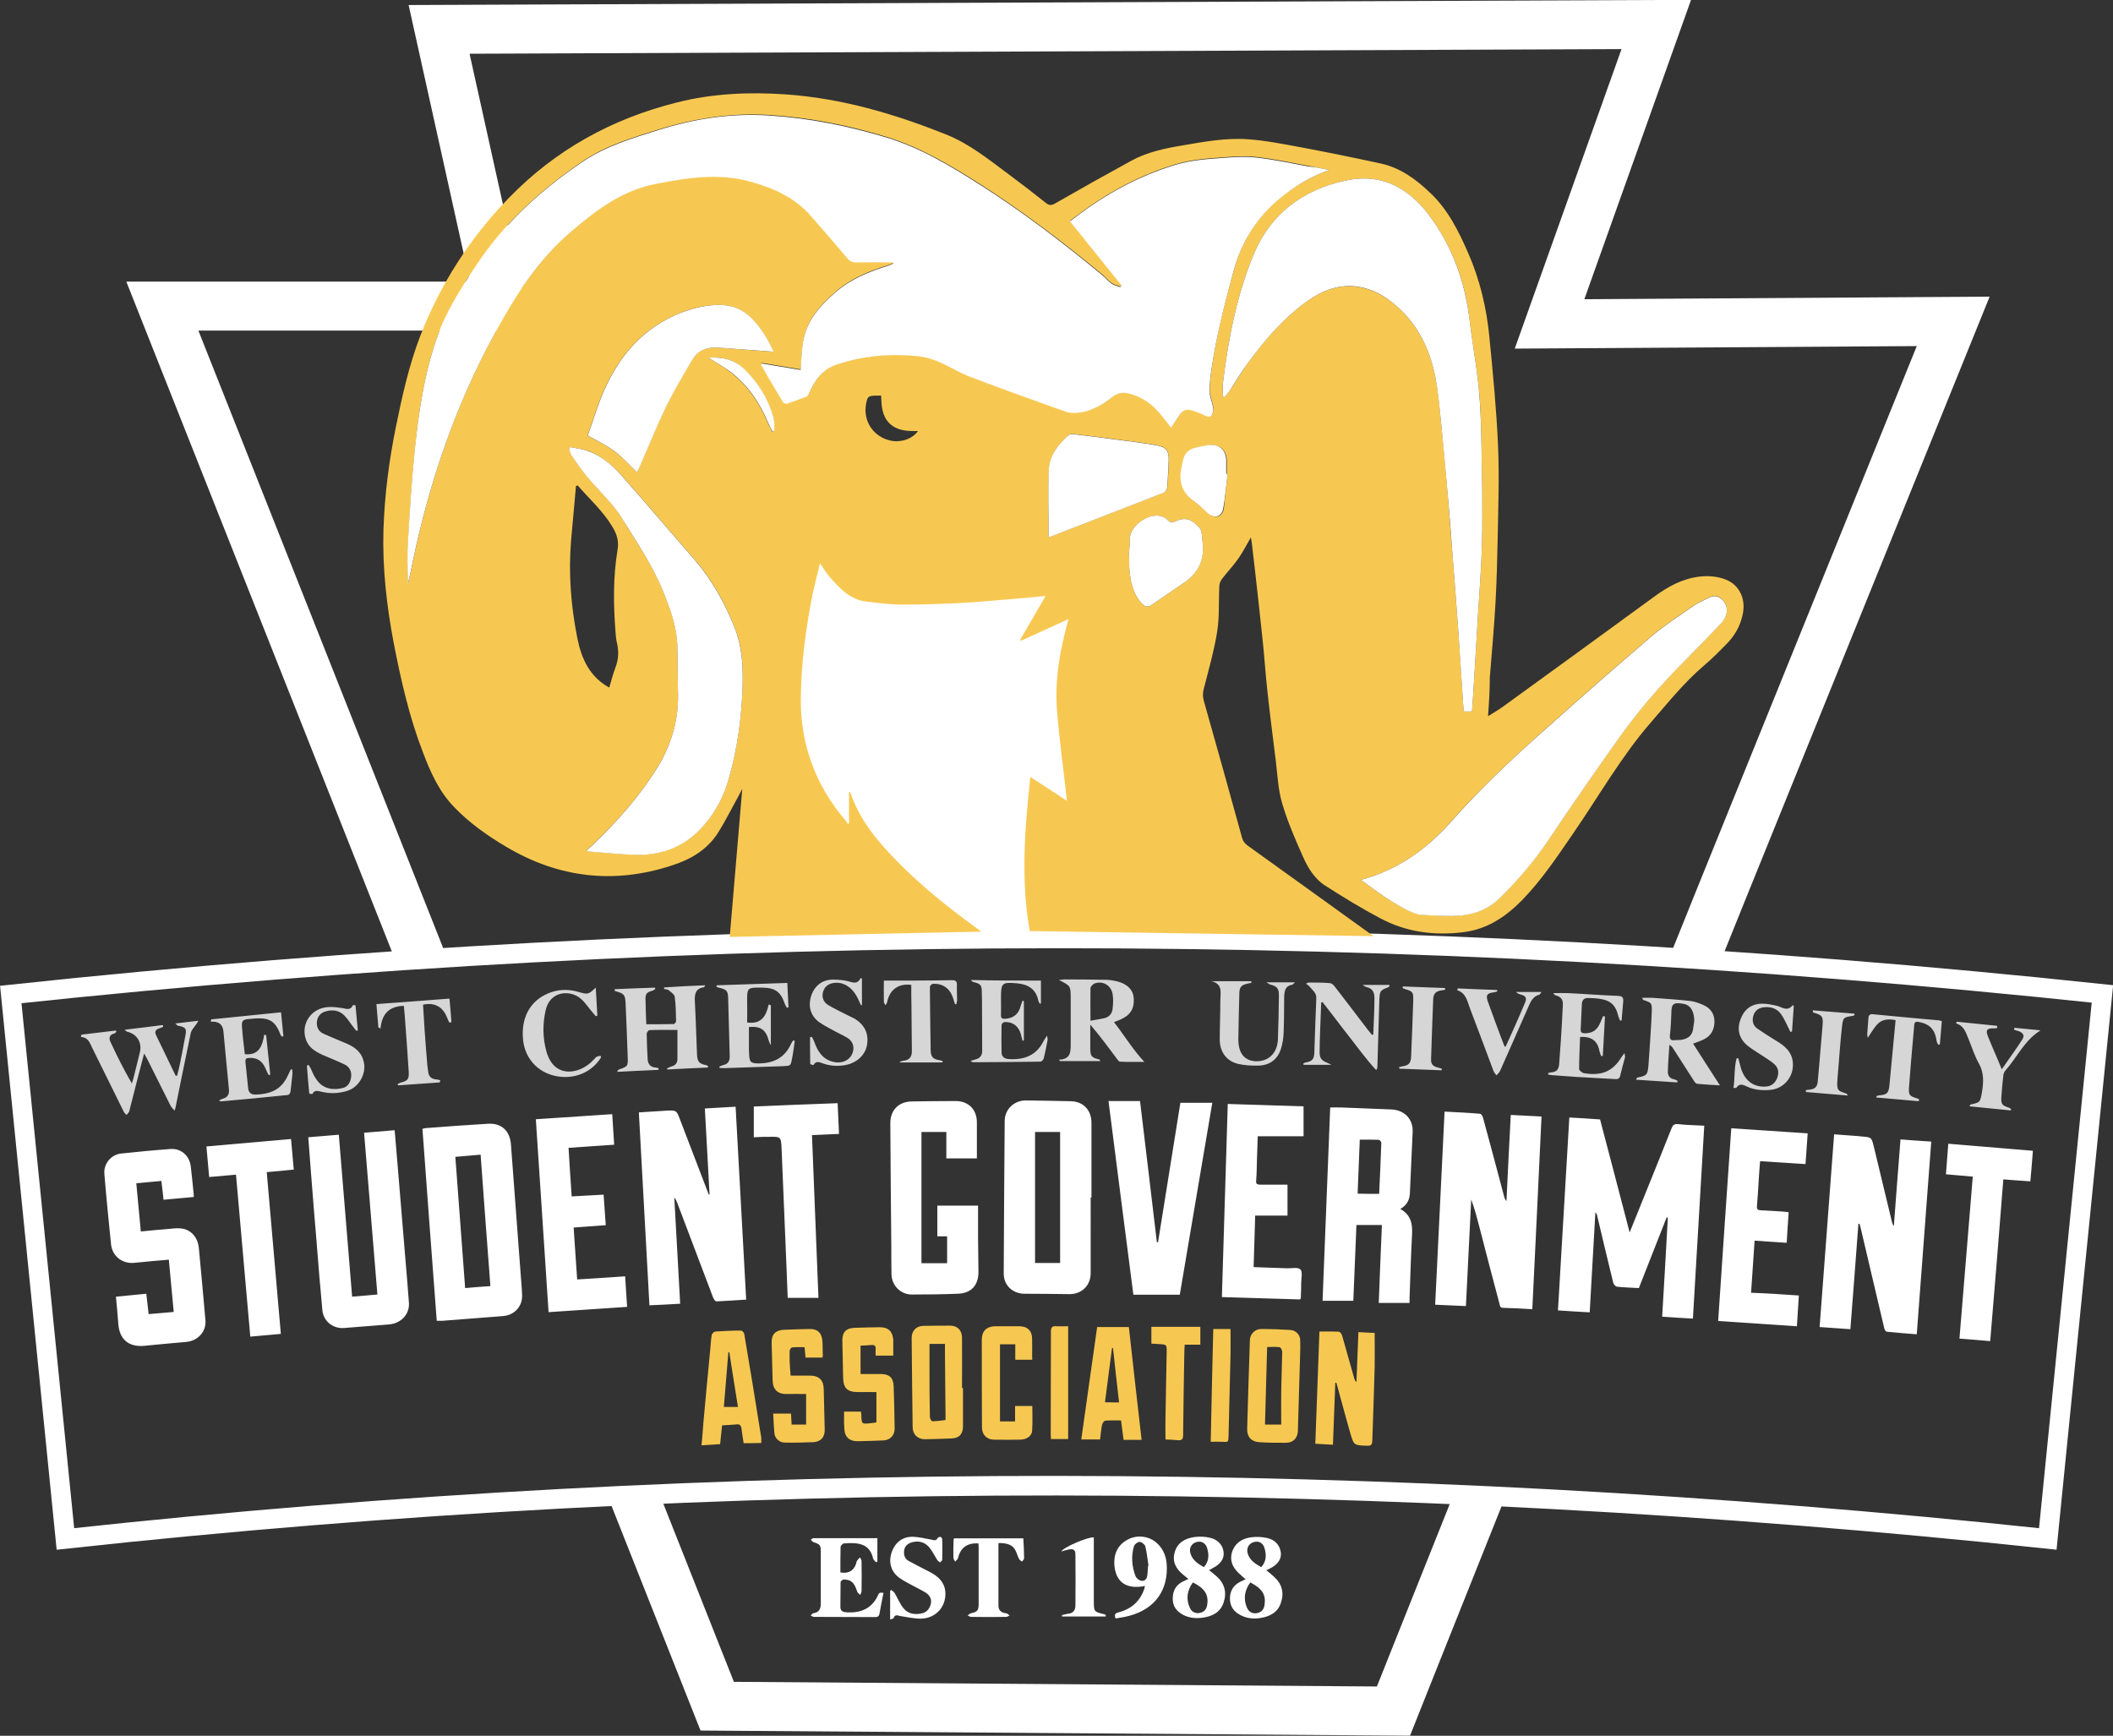 <svg version="1.1" id="Layer_1" xmlns="http://www.w3.org/2000/svg" x="0" y="0" viewBox="0 0 1078.9 886.3" xml:space="preserve"><rect x="0" y="0" width="1078.9" height="886.3" fill="#333333" stroke="none"/><style>.st5{fill:#fff}.st6{fill:#f7c851}</style><g id="Background_-_OG" fill="none" stroke="#fff" stroke-miterlimit="10"><path d="M865.5 489.7c8.9-22.2 17.8-44.1 26.5-65.6 56.9-140.6 105.3-260 105.3-260l-206.1 1.3 54.5-152.9L224.2 15l31.3 141.3H82.9l132.2 333.5m108.4 273.6l42.7 107.8 345.3 2.5s17.5-44 43.9-110" stroke-width="25"/><path d="M33.4 785.8c-9.3-92.9-18.6-185.2-27.9-278 356-38 711.9-38.2 1068-.3-9.3 92.7-18.6 185.2-27.9 278.3-337.4-35.8-674.7-36.7-1012.2 0z" stroke-width="10"/></g><path class="st5" d="M832.1 629.3c3.2-7.9 6.1-15.1 9-22.3 4.2-10.3 8.3-20.6 12.4-30.9.7-1.7 1.4-2.3 3.4-2.1 4.2.5 8.5.5 13.3.8-1.9 32.8-3.9 65.5-5.8 98.5-5.3-.3-10.3-.6-15.7-1 1-16.9 2-33.7 2.9-50.5-.2-.1-.4-.1-.6-.2-4.7 12-9.4 24-14.2 36.1-3.8-.2-7.5-.3-11.2-.7-.7-.1-1.7-1.2-1.9-2.1-2.8-11.5-5.6-23.1-8.3-34.6-.1-.4-.3-.8-.8-1.2-1 16.9-1.9 33.9-2.9 51-5.5-.3-10.7-.6-16.2-1 1.9-32.8 3.9-65.5 5.8-98.5 5.3.3 10.4.6 15.7 1 5 19.1 10 38 15.1 57.7zm-49.7 39.2c-5.2-.3-10.1-.6-14.9-.7-1.7 0-1.6-1.2-1.9-2.2-3.5-13.1-6.9-26.2-10.3-39.4-1.2-4.6-2.4-9.2-4.1-13.7-.9 18-1.8 35.9-2.7 54.4-5.2-.2-10.4-.5-15.7-.7 1.6-33 3.2-65.7 4.8-98.6 6.2.3 12.2.6 18.1 1.1.6 0 1.3 1.2 1.5 1.9 3.7 13.4 7.2 26.9 10.8 40.3.2.8.5 1.6 1.2 2.4.7-14.6 1.4-29.2 2.2-44 5.3.3 10.3.5 15.7.8-1.5 32.7-3.1 65.4-4.7 98.4zm-420.1-58.6c-.8-14.6-1.6-29.2-2.4-43.9 5.3-.3 10.3-.6 15.7-.9 1.8 32.8 3.6 65.5 5.4 98.5-5.2.3-10.2.7-15.2.9-.6 0-1.4-1.2-1.7-2l-18.3-48.3c-.4-.9-.7-1.9-1.5-2.7 1 17.9 2 35.8 3 54.2-5.2.3-10.3.6-15.7.8-1.8-32.9-3.6-65.5-5.4-98.5 4.9-.3 9.5-.6 14.2-.9 5-.2 5-.2 6.8 4.5 4.7 12.3 9.4 24.5 14.1 36.8.2.5.4 1.1.6 1.6 0 0 .2-.1.4-.1zm586.6 15c-1.3 17.8-2.7 35.6-4.1 53.8-5.2-.4-10.3-.7-15.7-1.1 2.5-32.8 4.9-65.5 7.4-98.4 4.2.3 8.2.6 12.2.9.6 0 1.2.2 1.8.2 5.1.4 5.1.4 6.3 5.3 3.1 12.9 6.2 25.7 9.3 38.6.2.6.4 1.3.9 1.8 1.1-14.6 2.2-29.2 3.4-44.2 5.2.4 10.3.8 15.7 1.1-2.5 32.8-4.9 65.4-7.4 98.4-5.3-.4-10.3-.8-15.3-1.3-.5-.1-1.2-1.1-1.3-1.8-4-16.8-7.9-33.7-11.9-50.6-.2-.9-.5-1.8-.7-2.7h-.6zM223 674.4c-2.5-32.8-4.9-65.3-7.3-98 .8-.2 1.4-.4 2-.4 10.5-.8 21-1.6 31.5-2.2 7-.4 11.2 3.7 11.7 10.7 1.7 22.7 3.4 45.4 5.1 68 .2 2.9.5 5.8.6 8.7.2 5.9-3.9 10.3-9.7 10.8l-30.9 2.4h-3zm27.4-17.7c-1.7-22.5-3.4-44.7-5-67.1-4.4.4-8.6.7-12.9 1.1 1.7 22.4 3.3 44.6 5 67 4.4-.4 8.5-.7 12.9-1zm306.5-45.2V650c0 6.5-4.6 10.9-11.1 10.8-7.6-.1-15.2-.2-22.8-.2-6-.1-10.5-4.3-10.5-10.3.1-26 .3-52 .5-78.1.1-5.9 5-10.4 10.9-10.3 7.6.1 15.2.2 22.8.4 6.3.1 10.6 4.4 10.6 11v38.2h-.4zm-28.4 33.4h12.8V578h-12.8v66.9zm191.2 20.4H704c.5-13.4 1-26.4 1.6-39.8h-13c-.5 12.7-1.1 25.7-1.6 38.7h-15.7c1.3-33.1 2.6-65.8 3.9-98.7 2.1 0 4-.1 5.9 0 8.5.3 16.9.7 25.4 1 6.6.3 11.1 4.9 10.8 11.5-.4 10.3-1 20.7-1.4 31-.1 3.6-1.5 6.4-4.9 8.3 5.4 3 6.3 7.6 6 13-.6 11-.9 22-1.3 33.1.1.7 0 1.3 0 1.9zm-15.5-55.7c.4-8.7.8-17.4 1.1-26.1 0-.5-.8-1.4-1.2-1.5-3.2-.1-6.4-.1-9.8-.1-.4 9.2-.7 18.3-1.1 27.6 3.8.1 7.3.1 11 .1zm-546.8-28.9c5.3-.4 10.3-.9 15.6-1.3 2.3 27.5 4.5 55 6.8 82.7 4.3-.4 8.5-.7 12.9-1.1-2.3-27.6-4.5-54.9-6.8-82.6 5.1-.4 10.3-.9 15.6-1.3.4 4.9.8 9.5 1.2 14 1.3 16.1 2.7 32.2 4 48.3.7 8.6 1.5 17.2 2.1 25.8.4 5.9-4 10.6-10.4 11.1l-22.8 1.8c-5.6.4-10.5-3.5-11-9.1-1.1-11.8-2.1-23.7-3-35.5-1-11.5-1.9-23-2.8-34.5-.5-6-.9-11.9-1.4-18.3zm342 34.9v15.9c0 6 .2 12 .2 18 0 6.9-3.8 10.9-10.6 11.1-7.8.3-15.6.4-23.4.4-5.7 0-10.2-4.5-10.4-10.2-.1-4.9-.1-9.8-.1-14.6-.2-20.9-.4-41.8-.5-62.7 0-6.7 4.3-11 11-11.1 7.4-.1 14.9-.2 22.3-.2 6.6 0 10.9 4.3 10.9 10.9v18.4h-15.6V578h-12.7v67h13.1v-13.7h-5v-15.7h20.8zm-400.5-4.4c-5.2.5-10.1.9-15.4 1.4-.3-3.2-.7-6.2-1.1-9.6-4.2.4-8.3.8-12.8 1.2.8 8.2 1.5 16.2 2.3 24.6 5.2-.5 10.3-1 15.4-1.4 2-.2 4.2-.4 6.1 0 4.5.9 7.6 4.7 8.1 9.5 1.2 12.4 2.3 24.9 3.4 37.3.5 5.7-3.9 10.5-9.8 11-7.2.6-14.3 1.3-21.5 2-8 .7-12.7-3.4-13.2-11.4-.3-4.5-.8-9-1.2-13.7 5.3-.5 10.3-1 15.5-1.5.4 3.5.8 6.8 1.2 10.4 4.3-.4 8.4-.7 12.8-1.1-.8-8.9-1.7-17.7-2.5-26.7-6 .5-11.7 1-17.4 1.6-6.2.7-11.4-3.2-12.1-9.4-1.2-11.9-2.4-23.8-3.4-35.8-.5-5.3 3.3-10.1 8.7-10.6 8.3-.9 16.7-1.7 25-2.3 5.4-.4 9.7 3.3 10.4 8.8.6 4.7 1 9.5 1.5 14.3.1.4 0 .8 0 1.4zm483.2-49c2.9 24.3 5.8 48.2 8.6 72.1h.6c3.8-23.8 7.6-47.5 11.4-71.2H619c-5.6 32.9-11.1 65.5-16.6 98h-23.7c-4.3-33.1-8.5-66-12.7-98.9h16.1zm44.8 1.5c13.1.4 25.9.8 38.7 1.2v15.3h-23.4c-.1 3.8-.3 7.9-.4 12-.1 3.5-.1 7-.4 10.5-.2 1.9.5 2.2 2.1 2.2h13.9v15.8h-16.5c-.3 8.6-.5 17.3-.8 26.3 5.7.2 11.4.4 17 .6 2.4.1 5.6-.7 6.9.6 1.2 1.2.4 4.5.4 6.8 0 2.6-.1 5.1-.2 7.7 0 .2-.2.5-.4.8-13.2-.4-26.4-.8-39.9-1.2 1-32.8 2-65.4 3-98.6zm291.6 97.8c-.3 5.3-.7 10.4-1 15.7-13.5-.9-26.7-1.8-40.2-2.7 2.2-32.8 4.4-65.5 6.7-98.4 13 .9 25.9 1.7 39 2.6-.4 5.2-.7 10.3-1.1 15.7-7.7-.5-15.3-1-23.2-1.5-.3 3.4-.5 6.6-.7 9.8-.3 4.4-.5 8.9-.9 13.3-.2 1.9 1 1.9 2.2 2l10.5.6c1.1.1 2.2.2 3.5.4-.4 5.2-.7 10.2-1 15.6-5.5-.4-10.8-.7-16.4-1.1-.6 8.9-1.2 17.7-1.8 26.6 8.2.3 16.1.8 24.4 1.4zm-626.6-50.6c5.4-.3 10.6-.6 16.3-.9.4 5.2.7 10.3 1.1 15.6-5.6.4-10.8.8-16.4 1.2.6 8.9 1.2 17.7 1.8 26.5 8.3-.5 16.2-1 24.5-1.6.3 5.3.7 10.3 1 15.6-13.4.9-26.6 1.8-40.1 2.7-2.2-32.8-4.3-65.5-6.5-98.5 13.1-.9 25.8-1.7 39-2.6.3 5.3.7 10.4 1 15.6-7.9.5-15.4 1.1-23.3 1.6.5 8.3 1 16.4 1.6 24.8zm93-30.2V565c14.1-.6 28.4-1.2 42.8-1.7.2 5.3.5 10.3.7 15.7-4.6.2-9.1.4-13.8.6 1.1 27.6 2.2 55.1 3.3 83.1h-15.7c-.2-4.9-.4-10.2-.6-15.4-.8-20.1-1.7-40.1-2.5-60.2-.3-6.8-.2-6.8-7-6.6-2.1-.1-4.3.1-7.2.2zm631.3 104.1c-5.4-.5-10.4-.9-15.7-1.3 2.3-27.5 4.5-54.9 6.8-82.7-4.6-.4-9-.8-13.7-1.2.4-5.2.8-10.3 1.2-15.6 14.4 1.2 28.7 2.4 43.2 3.6-.4 5.2-.8 10.2-1.3 15.6-4.5-.3-8.9-.6-13.8-1-2.1 27.3-4.4 54.8-6.7 82.6zm-895.7-85c-4.7.4-9.1.8-13.7 1.2-.5-5.2-.9-10.2-1.4-15.6 14.4-1.3 28.6-2.5 43.2-3.8.5 5.2.9 10.3 1.4 15.6-4.6.5-9.1.9-13.8 1.3 2.4 27.6 4.8 55 7.2 82.6-5.3.5-10.3.9-15.6 1.4-2.4-27.6-4.9-55-7.3-82.7z" id="STUDENT_GOVERNMENT"/><path class="st6" d="M681.8 706.1c-.4 10.4-.8 20.8-1.2 31.6-3-.2-5.9-.3-9-.5.7-19.3 1.4-38.3 2.1-57.3 3.5 0 6.7-.1 9.9.1.6 0 1.5 1.2 1.7 2 2.1 7.3 4.1 14.6 6.2 21.9.2.6.4 1.2 1.1 1.8.3-8.4.7-16.8 1-25.5 3 .2 5.8.3 8.3.4 0 6 .1 11.8 0 17.6-.3 12.5-.8 25-1.2 37.4-.1 1.9-.4 2.7-2.6 2.6-6.8-.2-6.8-.1-8.7-6.6-2.2-7.7-4.3-15.5-6.4-23.2-.2-.8-.5-1.6-.7-2.4-.2 0-.4 0-.5.1zm-190.1 2.7v19.5c0 4-2 6.1-5.9 6.2-4.5.2-9.1.3-13.6.4-3.6 0-6.2-2.5-6.2-6.1-.2-15.2-.4-30.4-.5-45.7 0-3.6 2.4-6.1 6.1-6.1 4.5-.1 9.1-.1 13.6-.1 3.6 0 5.9 2.3 6 5.9.1 8.6 0 17.3 0 25.9.2.1.3.1.5.1zm-17.1-22.6v13.7c0 7.9 0 15.7.2 23.6 0 .8.8 2.2 1.2 2.2 2.2 0 4.4-.3 6.7-.6.1 0 .1-.6.1-1l-.3-32.3v-5.6h-7.9zm189.2 6.9c-.4 12.5-.7 25-1.1 37.5-.1 3.7-2.4 6.1-6.1 6.1-4.5 0-9.1 0-13.6-.3-4-.2-6.3-2.7-6.2-6.7.4-15.1.9-30.3 1.4-45.4.1-3.2 2.6-5.7 5.8-5.7 5 0 9.9.2 14.9.5 2.8.2 4.9 2.4 5 5.2.1 2.9 0 5.9-.1 8.8zm-9.6 34.3c0-6-.1-11.8 0-17.6.1-6.5.4-13 .5-19.5 0-.8-.7-2.3-1.3-2.4-2.1-.3-4.2-.1-6.4-.1-.4 13.4-.7 26.4-1.1 39.6h8.3zm-71.3 7.8h-9.2c-.4-3.3-.8-6.4-1.3-9.9-2.8 0-5.4-.1-8 .1-.7.1-1.5 1.3-1.7 2.2-.5 2.4-.7 4.9-1 7.4h-9.6c2.7-19.2 5.4-38.3 8.1-57.4h16.2c2.1 19.2 4.3 38.3 6.5 57.6zm-11.5-19.1c-1.1-9.4-2.1-18.6-3.1-27.8h-.5c-1.2 9.2-2.4 18.4-3.6 27.7 2.5.1 4.7.1 7.2.1zm-191.7 20.8c-.4-2.6-.8-5-1.1-7.5-.2-1.4-.7-2.2-2.3-2.1-2.5.2-4.9.4-7.6.5-.3 3.2-.7 6.3-1 9.6-3.2.2-6.2.4-9.5.6.4-4.2.7-8.2 1-12.1 1.1-12.4 2.3-24.8 3.5-37.3.2-2.3.3-4.6.7-6.9.1-.7 1.1-1.7 1.8-1.8 4.3-.3 8.7-.5 13.1-.5.6 0 1.6 1 1.7 1.6 3 17.7 5.9 35.4 8.7 53.1.1.8 0 1.7 0 2.7-2.9.1-5.8.1-9 .1zm-2.9-18.5c-1.5-9.5-3-18.7-4.4-27.9h-.5c-.8 9.3-1.5 18.6-2.3 27.9h7.2zm43.2-25.2h-8.7c-.1-1.6-.3-3.4-.5-5.3-2.1 0-4.2-.1-6.3.1-.5 0-1.2 1-1.3 1.7-.1 1.9 0 3.8 0 5.6.1 2.4.3 4.8.5 7.1h9.7c4.8 0 7.1 2.2 7.2 7 .1 6.8.4 13.7.5 20.5.1 4-2 6.3-6 6.5-4.8.2-9.6.3-14.4.2-2.7 0-5-2.1-5.3-4.7-.3-3.2-.4-6.5-.6-10.1h9.1c.1 1.6.2 3.5.3 5.6h7.4v-15.6c-3.4 0-6.5-.1-9.6 0-4.8.2-7.4-2.2-7.5-7-.1-6.4-.4-12.8-.5-19.2-.1-4.3 2-6.4 6.3-6.6 4.4-.2 8.7-.3 13.1-.4 4-.1 6.2 2 6.5 6 .2 2.2.1 4.4.2 6.7.1.5 0 1-.1 1.9zm11 27.6h8.6c.1.6.2 1.2.2 1.8.1 4.5.2 4.6 4.7 4.1.9-.1 1.9-.2 3-.4v-15.5H438c-5.4 0-7.4-2-7.5-7.4-.1-6.3-.3-12.7-.4-19 0-4.4 2.1-6.3 6.5-6.4 4.2-.1 8.4-.3 12.6-.3 4.3 0 6.5 2 6.9 6.3v8.2h-9c0-1-.1-2 0-3.1.2-1.9-.6-2.5-2.4-2.3-1.8.2-3.5.2-5.3.3v14.5h10.2c4.5 0 6.5 1.8 6.7 6.2.3 7.3.4 14.5.5 21.8 0 3.4-2.4 5.8-5.8 5.9-4.3.2-8.5.3-12.8.4-4.7.1-7.1-2.3-7.1-7-.2-2.7-.1-5.3-.1-8.1zm96-26.5h-8.6v-7.9h-7.8v39.4h7.7v-7.9h8.8c0 4.2.2 8.5-.1 12.7-.2 2.7-2.8 4.4-5.8 4.5-4.6.1-9.2.1-13.9 0-3.5-.1-5.9-2.6-5.9-6.1-.1-15-.1-30-.1-44.9 0-4.4 2.4-6.8 6.8-6.9h12.3c4.2 0 6.6 2.3 6.6 6.5.1 3.2 0 6.3 0 9.5.2.2.1.5 0 1.1zm60.9-8.2v-8.6h25v9.1h-8c-.1 1.9-.2 3.6-.2 5.3-.2 13.7-.5 27.4-.6 41 0 1.9-.6 2.6-2.5 2.5-2-.2-4.1-.3-6.5-.4 0-3.7-.1-7.5 0-11.2l.6-33.3c.1-4 0-4-4-4.2-1.2-.1-2.4-.2-3.8-.2zm-42.5-8.9v57.6h-8.8c0-.8-.1-1.7-.1-2.6 0-17.4.1-34.9.1-52.3 0-2.1.6-2.9 2.8-2.7 1.9.1 3.9 0 6 0zm74.1 1.4h8.8c0 4.5.1 9 0 13.4-.3 13.7-.7 27.3-1 41-.1 3.4 0 3.4-3.3 3.2-1.8-.1-3.7 0-5.8 0 .4-19.5.8-38.5 1.3-57.6z" id="ASSOCIATION"/><path d="M360.1 503.1c-.5.8-.5 1-.6 1-4.6.6-4.9 3.8-4.7 7.5.5 9 .7 17.9 1.1 26.9.2 3.7 1.1 4.7 4.8 5.4.3.1.5.3.8.4 0 .3 0 .5-.1.8-6.9.3-13.7.6-20.6 1-.1-.2-.2-.4-.2-.6.8-.3 1.6-.8 2.4-1 1.9-.5 2.9-1.8 2.9-3.7v-14.9c-5.3 0-9.8-.1-14.3.1-.5 0-1.4 1.2-1.4 1.9.1 4.4.2 8.7.5 13.1.2 2.4 1.5 4 4.1 4.1.5 0 1 .3 1.5.4 0 .3 0 .6-.1.8-6.9.3-13.8.6-21.1 1 .4-.7.5-1 .7-1.1 4.8-1.7 4.9-1.7 4.7-6.7-.3-9.2-.7-18.5-1.1-27.7-.2-3.7-.9-4.5-4.5-5.5-.4-.1-.7-.3-1.1-.4 0-.3 0-.5.1-.8 6.8-.3 13.6-.6 20.5-.8.1.2.1.4.2.7-.4.3-.9.6-1.3.8-3.2.9-3.8 1.6-3.7 4.8.1 4.2.2 8.5.4 12.4 5 0 9.5 0 14-.1.4 0 1.2-1 1.2-1.5-.1-4.2-.1-8.4-.7-12.5-.2-1.2-1.9-2.3-3.1-3.3-.6-.5-1.5-.4-2.3-.6v-.8c6.9-.5 13.7-.8 21-1.1zM41.6 528.3c5.9-.7 11.7-1.4 17.6-2.1.1.2.1.4.2.6-.3.3-.6.8-1 .9-2.6.6-2.9 2.4-2 4.3 3.3 7.1 6.8 14.1 10.9 21.2.3-1 .7-1.9.9-2.9 1.1-4.3 2.1-8.6 3.2-12.9 1.3-5-1.5-9.5-6.5-10.6-.3-.1-.5-.4-1.3-1 6.9-.8 13.2-1.6 19.5-2.4.1.3.2.6.2.9-.7.3-1.3.6-2 .8-1.8.6-2.5 1.6-1.6 3.5 3.3 6.9 6.7 13.8 10 20.7h.7c.5-1.9 1-3.8 1.4-5.7 1-4.8 1.9-9.7 2.8-14.5.8-3.9.3-4.6-3.8-5.4-.3-.1-.5-.4-1.3-1.1 4.2-.5 7.7-.9 11.8-1.4-.5.9-.7 1.2-.9 1.5-1 1.6-2.6 3-3 4.8-2.7 12.7-5.2 25.4-7.8 38.1 0 .2-.1.5-.5 1.5-.9-1.1-1.6-1.7-2-2.5l-11.7-23.4c-.4-.9-1-1.7-1.8-3.3-1.3 5-2.4 9.2-3.5 13.4-1.4 5.4-2.7 10.7-4.1 16.1-.2.7-.9 1.3-1.4 1.9-.5-.5-1.1-1-1.4-1.6-5.4-10.9-10.7-21.8-16.1-32.6-1.2-2.5-2-5.4-5.8-5.6.1-.5.2-.8.3-1.2zm499.1 12.8c6.3-.2 6-4.5 6-8.6v-22.6c0-6.5 0-6.5-6-9.5 1.4-.1 2.1-.3 2.9-.3 7.2 0 14.4.1 21.6.2 2 .1 4.1.5 6 1 4.9 1.5 7.5 4.5 7.7 8.5.3 5.2-1.7 8.5-6.6 10.7-1 .5-2 .8-3.5 1.4 5.3 6.8 9.6 14 15.5 20.3-4.1 0-8.3.1-12.4-.1-.6 0-1.3-1-1.8-1.7-4.3-5.8-8.5-11.5-13.4-17.2v12.3c0 3.7.7 4.6 4.4 5.4.3.1.5.2.7.9h-20.6c-.1-.2-.3-.5-.5-.7zm16.1-19.9c2.7-.5 4.9-.8 7.1-1.3 2.6-.6 4-2.5 4.2-4.9.3-2.4.4-5 0-7.4-.7-4.3-4.8-6.9-9-5.5-1 .3-2.2 1.6-2.3 2.5-.1 5.3 0 10.6 0 16.6zm321.4 33c-3.8-.2-7.7-.4-11.7-.8-.6-.1-1.3-1-1.7-1.7-3.5-5.4-6.9-10.8-10.4-16.2-.4-.7-1-1.4-2-2-.3 4.6-.7 9.2-.8 13.8 0 1.9 1 3.4 3.1 3.8.7.1 1.3.5 1.9.8-.1.3-.1.5-.2.8-6.9-.5-13.8-.9-21.1-1.4.5-.7.6-1.1.8-1.1 4.7-.9 5.2-1.3 5.6-6.3.5-6 .8-11.9 1.2-17.9.2-3.2.4-6.5.5-9.7.1-4.1-.1-4.3-4-5.6-.4-.1-.7-.4-.9-1.2 1.8 0 3.6-.1 5.4 0 6.4.5 12.8.9 19.1 1.6 2.4.3 4.8 1.2 7 2.2 3.5 1.6 5.4 4.5 5.4 8.3 0 3.9-1.6 7.2-5.2 9-1.7.9-3.4 1.4-5.7 2.3 4.5 7.1 9 14 13.7 21.3zm-13.1-33c-.1-4.8-1.8-7.9-5.4-8.6-5.1-.9-6.3-.2-6.3 4.6-.1 3.7-.3 7.3-.7 11-.3 2.2.2 3.3 2.6 2.9.9-.1 1.9 0 2.8-.1 3.1-.4 5.6-1.7 6.3-5 .3-1.6.4-3.2.7-4.8zm-333.6-20.5v11.7c-.2 0-.4.1-.6.1-.3-.6-.7-1.2-.8-1.9-1.3-5.7-5.3-8-10.8-8.5-7.7-.7-8.2-.2-8.2 7.4 0 2.9.1 5.8 0 8.7-.1 1.8.7 2.1 2.4 2 4.3-.4 6.7-2.6 7.7-6.7.2-.8.6-1.6.9-2.5.2 0 .5.1.7.1v20.2c-.2 0-.4.1-.7.1-.3-1.2-.6-2.3-.9-3.5-1.2-4.1-4.3-6.3-8.4-6-.5 0-1.4.9-1.4 1.5-.1 4.6-.1 9.2 0 13.9 0 2.5 1.7 3.4 3.9 3.5 7.6.4 13.8-1.8 17.5-9.1.4-.8.9-1.5 1.8-2.9.2 1.2.4 1.8.3 2.2-.6 3.2-1.2 6.4-2 9.5-.2.7-1.1 1.6-1.7 1.6-11.5.2-22.9.2-34.4.3-.2 0-.4-.2-1.3-.7 1.2-.3 1.8-.5 2.4-.7 2.3-.5 3.6-1.9 3.6-4.3 0-8.6-.1-17.1-.1-25.7 0-1.5-.1-2.9-.1-4.4 0-3.5-.5-4.2-4-5.1-.5-.1-1.1-.3-1.5-1.1 11.6.3 23.5.3 35.7.3zm-423.6 19.8c11.7-1.2 23.5-2.4 35.6-3.6.4 4.3.8 8.2 1.2 12.2-.2.1-.5.1-.7.2-.3-.3-.7-.6-.8-1-3.1-8.3-6.9-8.9-16-8-3.5.3-3.9 1-3.6 4.5.3 4.5.9 9 1.4 13.5 7.4.7 9-4.4 9.9-10 .3.1.6.2 1 .3l2.1 20.1c-.3.1-.6.2-.8.3-.5-1-1-1.9-1.4-2.9-1.7-4.4-4.6-6.2-8.8-5.9-1.3.1-1.8.6-1.7 1.9.5 4.5.9 9 1.4 13.5.2 2.2 1.4 3.4 3.8 3.3 9.7-.3 14-3.9 17-10.8.3-.7.7-1.4 1-2.1.2 0 .5.1.7.1 0 .8.2 1.6.1 2.3-.3 3.1-.6 6.1-1 9.2-.1.6-.8 1.4-1.2 1.5-11.5 1.2-23 2.3-34.4 3.3-.1 0-.3-.2-.9-.5.9-.4 1.4-.7 2-.9 2.4-.6 3.3-2.3 3.1-4.6-.9-9.9-1.9-19.7-2.8-29.6-.3-3.7-2.4-5.4-6.4-5.1-.1-.4.1-.8.2-1.2zm566.7-8.6c-.2 5.4-.4 10.7-.6 16.1-.1 2.9-.2 5.8-.2 8.7-.1 3.6.8 4.8 4.2 6.1l1.8.9h-14.2c0-.2-.1-.5-.1-.7.4-.2.8-.4 1.2-.5 3.2-.5 4.3-1.7 4.4-4.9.3-9.2.6-18.5 1-27.7.2-3-2-4.3-3.5-6.2-.4-.5-1-.8-1.8-1.4.7-.3 1.1-.6 1.5-.6 3.6 0 7.2 0 10.8.3.8.1 1.8.9 2.3 1.6 5.7 7.4 11.4 14.8 17 22.2.7.9 1.5 1.8 2.2 2.7.4-.2.6-.3.6-.4.2-6.2.6-12.5.6-18.7 0-2.7-1.1-4.8-4.1-5.4-.5-.1-1-.5-2-1.1h13.7c0 .2.1.4.1.7-.3.2-.6.5-.9.6-3.9 1.5-4.1 1.9-4.3 6.2-.3 11.4-.7 22.7-1 34.1 0 .6-.1 1.1-.6 1.9-5.1-5.4-9.3-11.4-13.8-17.1-4.6-5.8-9-11.8-13.6-17.6-.2 0-.4.1-.7.2zm115.9 36c.5-.1.9-.2 1.4-.3 2.9-.3 3.9-1.3 4.2-4.2.3-4.2.6-8.4.9-12.5.4-6 .7-12 1-17.9.1-2.3-.8-4-3.2-4.6-.6-.2-1.2-.4-1.7-1.3 2.5 0 5-.1 7.5 0 8.5.4 16.9 1.1 25.4 1.4 2.4.1 3 .8 2.8 3-.3 3.2-.5 6.4-.8 9.5-.2.1-.5.1-.7.2-.3-.7-.7-1.3-.9-2-1.4-6.1-4-8.5-10.3-9.3-1.7-.2-3.4-.3-5.1-.3-2.1-.1-3.2 1-3.3 3.1-.2 4.3-.4 8.5-.6 12.8-.1 1.6.5 2.1 2.1 2.1 4 0 6.3-1.6 8-5.6.4-1.1.9-2.1 1.4-3.2.3.1.6.2.9.2-.4 6.7-.7 13.4-1.1 20.1-.3.1-.5.1-.8.2-.3-.8-.7-1.6-.9-2.5-.9-5.3-4.1-7.7-9.9-7.3-.2 5.4-.5 10.8-.5 16.3 0 .8 1.6 2.1 2.6 2.2 8.6 1.4 14.4-.7 18.9-8 .4-.6.8-1.2 1.7-2.3.1 1.3.4 1.8.2 2.3-.8 3.1-1.7 6.1-2.4 9.2-.3 1.5-1.1 1.9-2.5 1.8-6.6-.4-13.1-.7-19.7-1.1-4.2-.3-8.4-.6-12.5-.9l-2.1-.3v-.8zm-388.5-46c.2 4.3.4 8.3.6 12.4-.3.1-.5.2-.8.3-.4-.7-.9-1.4-1.1-2.1-2.1-6.1-4.9-8.1-11.4-8.2-7.9-.1-7.9-.1-7.8 7.8.1 3.3 0 6.6 0 10 7.5 1 9.7-3.5 11-9.2.4.1.7.3 1.1.4v20.4c-.4-.7-.8-1.4-1-2.1-1.5-5.8-4.1-7.7-10.2-7.2v11.9c0 .6.1 1.2.1 1.8.1 4.2.8 4.9 5 4.9 7.4-.1 13.1-2.8 16.3-9.8.3-.7.8-1.3 1.2-2 .3.1.6.2.8.3-.4 3-.8 6.1-1.4 9.1-.7 3.7-.7 3.6-4.6 3.8-10 .3-20 .7-30 1-.8 0-1.6-.1-2.4-.1 0-.2-.1-.5-.1-.7.7-.3 1.4-.6 2.1-.8 2.3-.5 3.2-2 3.2-4.3-.3-9.9-.5-19.8-.8-29.8-.1-3.9-.9-4.5-4.8-5.4-.4-.1-.7-.2-1.1-.4v-.8c12-.4 23.9-.8 36.1-1.2zm244.6-.3h14.6c-.8.7-1 1.1-1.3 1.2-3.9.6-4.1 3.5-4.2 6.5-.1 6.1 0 12.2-.3 18.2-.1 2.9-.6 5.8-1.5 8.5-1.8 5.2-5.9 8-11.3 8.1-3.5.1-7.2-.1-10.6-.9-5.8-1.5-9.1-6.1-9.2-12.1 0-6.7.3-13.3.3-20 0-4 1.5-8.8-4.7-10.1h20.5c0 .3.1.5.1.8-.7.2-1.5.3-2.2.5-3 .7-3.9 1.7-4 4.8-.2 7.8-.4 15.6-.5 23.3-.1 7.4 3.1 11.3 9.1 11.5 6.4.1 10.8-4.2 11.1-11.2.3-7.3.4-14.7.5-22.1.1-3.9-.8-5-4.8-6-.3-.2-.6-.5-1.6-1zm-465.1 11.7c.4 4.3.8 8.5 1.2 12.8l-.6.3c-.5-.5-1-1-1.4-1.6-1.7-2.1-3.1-4.5-5-6.4-2.6-2.5-5.9-3-9.3-2-2.7.7-4.3 2.6-4.6 5.3-.2 2.6.7 4.9 3.3 6.1 4 1.8 8 3.4 12 5.1 4.6 2 7.9 4.8 8.8 10.1.9 5.1-2.3 12.2-8.9 14.1-4.4 1.3-8.7 1.4-13.1.3-1.6-.4-3.4-.9-4.4 1.2-.1.1-1.6-.1-1.6-.3-.5-4.7-.8-9.4-1.2-14.2l.9-.3c.5.8 1 1.6 1.4 2.5 1.8 4.4 4.2 8.4 9.2 9.5 2.2.5 4.8.3 7-.3 2.6-.7 3.8-3 4.1-5.7.3-2.8-.9-5.1-3.4-6.3-3.7-1.8-7.5-3.2-11.3-4.9-3.6-1.7-7-3.7-8.4-7.8-2.8-8.2 2.9-16.3 11.8-16.6 2.2-.1 4.4.2 6.6.5 2.1.3 4.4 1.5 5.6-1.5.1 0 .8.1 1.3.1zm233 16.1c.4.8.9 1.6 1.2 2.4 1.7 4.8 4.1 8.9 9.4 10.3 4.2 1.2 8.1-.3 9.8-3.5 1.7-3.3.9-6.8-2.3-8.7-2.5-1.5-5.3-2.7-7.9-4.2-2.2-1.2-4.5-2.4-6.6-3.9-4.3-3.2-5.6-8.2-3.9-13.3 1.7-5.2 5.7-8.3 11.1-8.3 2.5 0 5.1.2 7.6.8 2.5.6 4.9 1.9 6.6-1.7.2.2.4.3.6.5v13.4c-.2 0-.3.1-.5.1-.5-1-.9-2.1-1.4-3.1-2.9-6.2-7.7-9.2-13-8.2-2.6.5-4.3 2.1-5 4.6-.7 2.6.3 5.2 2.7 6.6 3 1.8 6.2 3.3 9.3 4.9 1.3.7 2.6 1.2 3.9 1.9 5.3 3.1 7.6 7.7 6.6 13.6-.9 5.1-5.2 9.1-10.9 10.2-4.1.8-8 .5-11.9-.9-1.6-.6-3.3-1.3-4.5.9-.1.1-1.6-.3-1.7-.5-.1-4.6-.1-9.1-.1-13.7.4-.1.7-.1.9-.2zm470.6 26.1c.8-5.1.3-10.2 1.6-15.1h.9c.5 1.8.9 3.6 1.4 5.3 2 6.3 6.7 9.6 12.8 9.1 2.8-.2 4.6-1.8 5.6-4.3 1-2.6.8-5.1-1.4-7.1-1.5-1.4-3.3-2.4-5-3.6-2.8-1.9-5.8-3.6-8.5-5.7-4.4-3.5-5.7-8.2-3.9-13.3 1.9-5.4 5.6-8.3 11.3-8.3 2.4 0 4.7.5 7.1 1 2.8.6 5.5 3.4 8.4-.3.2.2.3.4.5.6l-.9 12.9c-.3.1-.5.1-.8.2-.3-.5-.5-1-.8-1.6-1.3-2.5-2.4-5.3-4.1-7.6-2-2.7-5-3.7-8.4-3.4-2.7.2-4.8 1.6-5.6 4.2-.8 2.6-.3 5.2 2.1 6.8 3.5 2.4 7 4.6 10.6 6.8 4.9 3 8 6.9 7.4 13-.6 6-5.4 10.9-11.4 11.4-4.1.4-8.2.1-12-1.7-1.9-.9-3.8-1.8-5.4.6-.3.2-.9.1-1.5.1zm134.7-30.6c-.5.1-1 .2-1.5.2-3.9-.1-4.6.8-3.1 4.5 1.5 3.7 3.1 7.4 4.7 11.1.6 1.5 1.2 2.9 2.2 5.3 3.8-5.5 7.4-10.4 10.6-15.4 1.2-1.9.2-3.3-2-4.1-.8-.2-1.5-.4-2.3-.7 0-.3.1-.6.1-1 4.3.4 8.6.8 13.4 1.3-8.4 5.3-12.1 14-18 20.6-.6.6-.9 1.7-1 2.5-.4 3.6-.8 7.3-1 11-.2 3.6.3 4.2 3.8 5.4.4.1.8.5 1.2.7-.1.2-.1.5-.2.7-7-.7-13.9-1.4-21.1-2.1.4-.6.4-.9.5-.9 5-1.1 5-1.1 5.9-6.4.8-4.9 1.1-9.7-1.5-14.4-2.2-3.9-3.6-8.3-5.3-12.5-1.4-3.2-2.2-6.9-6.4-8.1l.3-.9c6.9.7 13.7 1.4 20.6 2.1.1.4.1.8.1 1.1zm-30.1 8.6c-.3-.6-.7-1.1-.8-1.7-.9-6.2-3.4-8.8-9.2-10-1.6-.3-2.2.2-2.3 1.7l-1.5 17.1c-.4 4.6-.7 9.2-1.1 13.8-.4 4.8-.1 5.2 4.5 6.6.2.1.4.3.6.4-.1.3-.1.6-.2.9-7.2-.6-14.4-1.3-21.6-1.9v-.7c.5-.1 1-.4 1.5-.4 3.7-.3 4.7-1.1 5.1-4.7.9-9.2 1.7-18.4 2.6-27.5.2-2 .4-4 .6-6.2-3.4-.7-6.6-.5-8.9 1.7-2.1 2-3.5 4.7-5.3 7.3-.1-.6-.3-1.1-.3-1.6l.6-8.4c.1-1.6.8-2.2 2.5-2 11.1 1.1 22.3 2.1 33.4 3.1.5 0 1 .3 1.6.4-.3 4-.7 8-1 11.9-.3 0-.6.1-.8.2zm-765.1 19.2c-7.1.5-14.3 1-21.4 1.5 0-.2-.1-.5-.1-.7.5-.2.9-.5 1.5-.7 3.5-.9 4.3-1.7 4.1-5.4-.5-8.5-1.2-17-1.8-25.6-.2-2.7-.4-5.4-.7-8.2-7.6.2-11.2 4.2-11.9 11.5-.4-.1-.7-.3-1.1-.4-.3-3.9-.7-7.9-1-12 12.5-.9 24.7-1.8 37.3-2.8.4 4.1.7 8 1 12-.3.1-.6.2-1 .3-.4-.8-.9-1.6-1.2-2.5-2.1-5.6-6.4-8-12.3-6.7.3 4.3.5 8.6.8 12.9.4 6 .9 12.1 1.4 18.1.1 1 .3 2 .4 3 .2 2.6 1.6 4 4.3 4.2.6 0 1.2.2 1.9.4-.2.5-.2.8-.2 1.1zm240.7-49.8c-6.5-.9-11.1 2.5-12.3 8.7-.1.6-.6 1.2-.9 1.7-.3-.6-.8-1.2-.8-1.8-.1-3.5 0-7 0-10.8h14.8c6.7 0 13.4-.1 20-.2 1.9 0 2.6.6 2.5 2.5-.1 2.6.1 5.1.1 7.7 0 .7-.3 1.4-.4 2.1-.2 0-.5 0-.7-.1-.4-1.2-.7-2.4-1.1-3.5-1.7-4.7-5.4-7.2-10.3-6.8-.5 0-1.4 1-1.4 1.5.1 10.8.2 21.6.4 32.4.1 3.5 1.3 4.6 4.8 5.1.4.1.8.3 1.3.4 0 .2 0 .4-.1.7h-21.6c-.1-.1-.1-.2-.2-.3.7-.2 1.4-.6 2.1-.6 2.9-.3 4.1-2.1 4.1-4.7 0-7.4-.2-14.9-.2-22.3-.1-3.9-.1-7.8-.1-11.7zm-158.4 37c-4.9 8-14.2 11.6-23.8 9.4-8.9-2.1-15-9.1-16-18.1-1.2-11.2 3.3-19.8 12.4-23.8 5-2.2 10.2-2.5 15.5-1 5.3 1.5 5.3 1.5 9.2-2.1.3 5 .5 9.6.8 14.3-.3.1-.5.2-.8.3-.5-.6-1.1-1.3-1.6-1.9-2-2.3-3.7-5-6-7-5.3-4.7-15.8-4.2-18 5.9-1.6 7.1-1.5 14.1.4 21 3.8 13.6 15.9 11.7 22.6 5.7 1-.9 1.9-2 2.9-2.9.5-.4 1.4-.4 2.1-.6.2.2.2.5.3.8zm437.5-35.2c6.7.3 13.4.6 20 .8 0 .3 0 .5.1.8-.6.1-1.1.3-1.7.4-3.6.4-4.3 1.5-3 5 2.3 6.3 4.6 12.7 7 19 .5 1.3 1 2.5 1.5 3.8.3-.2.5-.2.6-.3 3.3-7.3 6.6-14.6 9.7-22 1.2-2.8.5-3.7-2.5-4.5-.7-.2-1.4-.5-2-1.2h13c-.6.8-.8 1.3-1.1 1.4-2.9.7-4.2 3-5.3 5.5-4.9 11.2-9.9 22.4-14.8 33.5-.4.8-1.2 1.5-1.8 2.2-.5-.7-1.2-1.4-1.5-2.2-4-10.6-7.9-21.3-12-31.9-1.4-3.6-1.9-7.9-6.6-9.4.1-.4.3-.6.4-.9zm-30 40.2c.5-.1 1-.3 1.5-.4 3.2-.4 4.4-1.5 4.6-4.7.4-9.6.8-19.3 1.1-28.9.1-4.3-.2-4.7-4.3-5.9-.4-.1-.8-.3-1.1-.5 0-.3 0-.5.1-.8 7.2.3 14.3.5 21.5.8 0 .3.1.6.1.9-.6.1-1.3.2-1.9.3-2.7.4-4 1.5-4.2 4.3-.4 10.3-.8 20.7-1.1 31-.1 2.2 1 3.5 3.2 4 .8.2 1.5.5 2.3.7 0 .3-.1.5-.1.8-7.2-.3-14.3-.5-21.5-.8-.2-.2-.2-.5-.2-.8zm229.1 14.5c-7.4-.6-14.4-1.2-21.4-1.8 0-.3 0-.6-.1-.9.6-.1 1.2-.3 1.8-.3 2.7-.2 4-1.3 4.3-3.8.6-5.8 1-11.6 1.5-17.3.3-3.9.7-7.8 1-11.7.4-4.5-.2-5.3-4.5-6.5-.2-.1-.4-.3-.5-.4 0-.3.1-.5.1-.8 7.1.6 14.1 1.1 21.2 1.7v.7c-.3.2-.5.4-.8.4-4.9.8-5 .8-5.6 5.6-.8 7.3-1.3 14.6-1.9 21.9-.2 2.2-.4 4.4-.5 6.6-.1 3.6.3 4.2 3.8 5.3.3.1.6.2.9.4.2-.1.3.2.7.9z" opacity=".8" fill="#fff" id="WEST_CHESTER_UNIVERSITY"/><path class="st5" d="M451.1 813.3c-.7 3.6-1.4 7-2 10.5-.2 1.3-.8 1.9-2.2 1.9-10.4-.1-20.9 0-31.3-.1-.6 0-1.1-.5-1.7-.7.5-.4.9-1.2 1.5-1.2 2.9-.4 3.7-2.3 3.7-4.9v-26.2c0-3.7-.3-4-3.8-5.2-.5-.2-.9-.8-1.3-1.2.4-.3.9-.8 1.3-.8H448v11.9c-.2.1-.4.3-.7.4-.5-.6-1.3-1.2-1.5-1.9-1.7-7.7-7.7-8.3-15-7.7-.6.1-1.6 1.2-1.6 1.8-.1 4.3-.1 8.7-.1 13 4 .7 6.6-.7 7.9-4.1.2-.6.3-1.4.6-1.9.4-.6 1-1.1 1.5-1.7.3.6.8 1.3.8 1.9.1 5.1.1 10.3 0 15.4 0 .6-.5 1.3-.7 1.9-.5-.6-1.3-1-1.5-1.7-1.5-4.6-3-6.1-6.9-6.2-.6 0-1.6.9-1.6 1.4-.1 4.2 0 8.4-.1 12.6 0 2.5 1.8 2.7 3.5 2.8 6.8.3 12.3-1.8 15.5-8.3.8-1.9.9-1.8 3-1.7zm184.9-6.9c-1.7-1.6-3.5-2.9-4.8-4.5-2.6-3-3.3-6.6-1.8-10.3 1.8-4.3 5.5-6.2 9.9-6.7 2.5-.3 5.2-.1 7.6.4 4.2.9 6.6 3.7 7.1 7.5.4 3.2-1.6 6.2-5.6 8.1-.5.3-1.1.5-1.8.9 1.4 1.1 2.6 2.1 3.8 3.2 4.2 3.7 5.4 8.3 3.6 13.5-1.6 4.9-5.8 7-10.6 7.7-3.4.5-6.8.2-10-1.5-3.4-1.8-5.3-4.3-5.4-8.3 0-4 1.7-6.9 5.2-8.7 1-.5 1.8-.8 2.8-1.3zm2.4 1.6c-2.9 4-3.6 8.2-1.8 12.7.9 2.2 2.7 3.4 5.1 3 2.4-.4 3.7-1.9 4-4.4.7-5.1-1.2-8.1-7.3-11.3zm5.6-7.8c2.7-3 2.7-6.4 1.6-9.9-.8-2.6-3.1-3.7-5.7-2.8-2.3.8-3.5 3-2.9 5.5 1 3.7 4 5.5 7 7.2zm-26.7 1.5c1.4 1.2 2.7 2.1 3.8 3.1 4.2 3.7 5.4 8.3 3.7 13.4-1.6 5-5.7 7.1-10.6 7.8-3.5.5-7 .2-10.2-1.5-3.3-1.8-5.2-4.3-5.2-8.2 0-3.9 1.5-6.8 4.9-8.6 1-.5 2-1 3.1-1.5-.9-.7-1.7-1.3-2.5-2-3.8-3-5.9-6.8-4.5-11.6 1.4-5 5.4-7.1 10.2-7.8 2.4-.3 5-.2 7.4.3 4.5.9 7.1 3.9 7.4 7.7.3 3.2-1.8 6.1-5.8 8-.5.4-1 .6-1.7.9zm-8.2 6.3c-3 4.1-3.6 8.4-1.6 12.9.9 2.1 2.8 3.1 5 2.7 2.2-.4 3.6-1.8 3.9-4.2.8-5.1-1.3-8.4-7.3-11.4zm5.6-7.8c2.7-3 2.7-6.4 1.6-9.9-.8-2.6-3.2-3.7-5.7-2.8-2.3.8-3.5 3-2.8 5.5 1 3.7 3.9 5.5 6.9 7.2zm-160.2 26.7v-14.5c.2-.2.4-.4.5-.6.6.5 1.4 1 1.8 1.6 1.6 2.7 2.7 5.7 4.7 8 2.3 2.7 5.7 3.2 9.2 2.4 2.7-.6 4-2.5 4.6-5 .5-2.3-.6-4.2-2.5-5.5-1.9-1.2-4.1-2.2-6.1-3.3-2.5-1.4-5-2.6-7.3-4.2-4.4-3.1-5.8-7.9-4.2-12.9 1.7-5.3 5.7-8.4 11.1-8.2 3 .1 6 .9 9 1.4 1.3.2 2.6 1 3.5-.8.2-.4 1.1-.6 1.5-.5.4.1.8.8.8 1.3.1 3.4.1 6.9 0 10.3 0 .5-.7.9-1.1 1.4-.5-.4-1.1-.7-1.4-1.2-1.5-2.3-2.6-4.8-4.4-6.8-2.2-2.4-5.2-3.2-8.5-2.3-2.1.6-3.6 1.8-4 3.9-.4 2.3.1 4.4 2.2 5.6 3.7 2 7.4 3.9 11.1 5.8 4.2 2.2 7.3 5.2 7.7 10.1.5 7.4-4.8 13.4-12.3 13.6-3.5.1-7.1-.8-10.6-1.3-1.3-.2-2.6-1.1-3.5.8.2.5-.8.6-1.8.9zm115.1-.5c-.9-2.5.3-2.8 1.8-3.2 6.4-1.7 10.8-5.7 12.9-12 .1-.4.2-.8.3-1.4-1 .2-1.8.3-2.6.4-7.8.7-12.3-3-13-11-.4-5.5 1.5-10.1 6.5-12.9 4.5-2.6 10.4-2.2 14.5 1 3.5 2.8 5.3 6.7 5.7 11.1 1 13.4-5.9 23.1-18.9 26.6-2.4.7-4.8 1-7.2 1.4zm16.6-26.9c.1 0 .1 0 .2-.1-.5-3.3-.8-6.6-1.6-9.8-.3-1-1.9-2.3-2.9-2.3s-2.6 1.2-2.9 2.2c-1.5 5.1-1.1 10.3.8 15.3.2.6.8 1.1 1.3 1.6 2.1 1.6 4.4.8 4.7-1.9.2-1.6.3-3.3.4-5zm-76.4-11.6v31.9c0 2.7 1.6 3.7 4.1 4 .6.1 1 .7 1.6 1.1-.6.2-1.1.7-1.7.7-6 .1-12 .1-18 0-.6 0-1.1-.5-1.7-.7.5-.4 1-1 1.5-1.1 3.5-.8 4.1-1.4 4.1-5v-28.5c0-.7-.1-1.5-.1-2.2-5.7-.4-9.2 2.2-10.4 7.4-.2.7-1 1.3-1.5 1.9-.3-.7-.9-1.4-.9-2-.1-3 0-6 .1-9 0-.2.1-.5.2-.9h35.4c.2 3.5.4 6.9.4 10.2 0 .6-.7 1.1-1.1 1.7-.5-.5-1.2-.8-1.5-1.4-.8-1.6-1.2-3.4-2.1-4.9-1.8-2.8-4.9-3.2-8.4-3.2zm54.8 37.5h-22.3c0-.2-.1-.5-.1-.7 1.1-.2 2.1-.6 3.2-.7 2.5-.2 3.7-1.8 3.7-4.1.1-8.7.1-17.4 0-26.2 0-2.3-1-3-3.4-2.5-1.2.2-2.4.6-3.8 1 1.1-2.2 13.7-7.5 16.6-7.2v32.2c0 5.8 0 5.8 5.5 7.1.2 0 .4.3.6.4v.7z" id="EST_1998"/><g id="RAM"><path class="st5" d="M405.8 284.8l136.5 4.7 41.7 83.4-7.6 108.1-187.7-.9z"/><path class="st6" d="M759.8 365.7c3-1.9 5.5-3.3 7.8-5 25.7-18.6 51.4-37.3 77-56 7.1-5.2 14.5-9.3 23.4-10.3 4.5-.5 8.9-.1 13.1 1.5 7.2 2.8 10.6 10.2 8.6 18.4-1.3 5.7-4.1 10.5-8.2 14.6-3.7 3.8-7.5 7.6-11.5 11-10.1 8.6-18.3 18.9-27 28.9-15.2 17.5-26.6 37.7-39.7 56.7-8.1 11.8-16 23.7-26 34-8.4 8.6-17.9 15-30.2 16.5-14.7 1.8-28.9 0-42.1-7-9.7-5.1-19-10.8-28.2-16.7-5.6-3.5-9-9.2-11.6-15.1-3.9-8.8-7.8-17.7-10.5-26.9-2.1-7.1-2.4-14.7-3.3-22-1.5-12.2-3.1-24.4-4.4-36.7-.9-8.2-1.4-16.5-2.3-24.8-1.2-11.6-2.5-23.1-3.8-34.7-.6-5.2-1.2-10.4-1.8-15.5-.1-.6-.2-1.3-.4-2.2-2.2 3.8-4.1 7.5-6.4 10.8-2.5 3.6-5.5 6.7-8.2 10.2-.8 1-1.5 2.5-1.5 3.8-.4 7.8.1 15.7-1.1 23.3-1.6 9.9-4.4 19.6-6.9 29.4-.5 2-.5 3.7 0 5.7 6.6 23.4 13.2 46.8 19.6 70.2.5 1.8 1.4 2.9 2.9 4 21.1 15.1 42.1 30.3 63.1 45.4.4.3.7.6 1 .8-58.3-.9-116.6-1.7-175.4-2.6-4.6-25.8-2.6-52 .3-78.7 6.7 4.4 12.9 8.4 18.7 12.2-1.7-15.3-3.9-30.8-5.1-46.3-1.2-15.6 1.5-31 5.9-46.5-8.4 3.8-16.3 7.5-24.3 11.1-.1-.2-.3-.3-.4-.5 4.3-7.4 8.5-14.7 13-22.4-4.1.4-7.8.8-11.6 1.1-10.1.8-20.1 1.8-30.2 2.4-10.5.6-21 .9-31.5.9-6 0-12.1-.8-18.1-1.5-8.5-1-13.9-6.9-19.1-12.9-1.7-1.9-2.9-4.2-4.7-6.7-1.3 5.5-2.7 10.7-3.8 15.9-3.5 17.5-5.8 35.1-6 52.9-.3 23.8 7.6 44.9 23.2 63 .3.4.6.9.8 1.3l.6-.3v-16c.4.2.7.2.7.3 4.5 13.5 13.3 24.2 23 34.2 12.6 13 26.7 24.3 41.3 34.9.7.5 1.4 1.1 2.5 1.9-42.9.9-85.3 1.8-128.4 2.7 2.1-25.1 4.2-50.1 6.4-75.6-.5 1-.9 1.8-1.3 2.5-3.7 6.7-7.1 13.6-11.2 20.1-5.5 8.6-14 13.5-23.4 16.5-29.6 9.7-57.8 6.4-84.6-9.5-9.8-5.8-19-12.3-26.8-20.5-7.6-7.9-12-17.8-15.8-27.9-7-18.1-11.2-36.9-14.9-55.8-3.6-19.1-5.8-38.4-5.2-57.9.6-17.6 2.8-34.9 6.3-52.1 3.2-15.8 6.7-31.6 12.5-46.7 10.3-26.5 25.3-49.9 45.1-70.3 23.9-24.7 52.8-40.6 86-48.9 18.2-4.6 36.8-5.4 55.6-4.1 28.4 2 55.4 9.9 81.6 20.4 12.2 4.8 22.4 13.2 32.8 20.9 6.2 4.6 12.3 9.3 18.3 14.1 1.6 1.3 2.8 1.4 4.7.3 12.9-7.4 25.9-14.7 38.9-21.8 8-4.4 16.9-6.3 25.9-7.8 11.1-1.9 22.3-4 33.6-3.2 8.9.6 17.8 2.4 26.6 4 13.8 2.6 27.6 5.4 41.4 8.4 10 2.2 18 8.1 25.2 15 9.1 8.6 14.5 19.6 19.4 30.8 6 13.7 9.4 28.2 10.8 43 1.8 18.4 3.6 36.8 4.4 55.2.7 16 .1 32-.2 48-.2 10.8-.5 21.6-1.1 32.3-.7 12.7-1.9 25.4-2.9 38.1 0 6.5-.4 12.8-.9 19.8zM678.7 86.8l-10.5-2.1c-8.7-1.6-17.4-3.5-26.2-4.5-5.6-.7-11.5-.3-17.2.1-8.5.6-17 1.2-25.3 3.8-18.1 5.6-34.4 14.5-49.5 25.9l-3.6 2.7c8.9 11.1 17.6 21.9 26.3 32.7l-.6.9c-1.4-.5-3-.8-4.2-1.6-1.9-1.3-3.4-3.2-5.1-4.6-20-16.5-40.6-32.2-62.5-46.2-15.1-9.6-30.3-18.7-47.6-24-19.6-6-39.4-9.9-59.8-11.2-19.4-1.2-38.2 1.7-56.6 7.4-13.3 4.2-26.7 8.1-38.4 16-21.2 14.3-39.9 31.2-54.2 52.6-8 12-15.8 24.1-20.6 37.7-6.4 18.3-9.3 37.5-11.2 56.7-1.6 15.6-2.6 31.2-3.5 46.8-.4 7.4-.1 14.8-.1 22.2 1.1-4.4 2-8.8 2.9-13.2 8.3-39.3 21.2-77 40.2-112.5 10.8-20.2 22.7-39.4 40.4-54.5 12.8-11 26-21 43.3-24.3 16-3.1 31.8-5.6 47.9-1.2 12 3.2 22.9 8.1 31.2 17.7 6.2 7.2 12.5 14.4 18.6 21.6 1.2 1.4 2.4 2.1 4.3 2 5.8-.1 11.6-.1 17.5 0 .6 0 1.2.1 1.8.2-.8.8-1.6 1.1-2.5 1.4-10.1 3-19.5 6.9-27.6 14-8 7-14.7 14.7-16.3 25.6-.7 4.7-.8 9.5-1.1 13.7-6.5-1.1-13.2-2.2-19.9-3.3-.1.3-.2.5-.3.8 3.7 6.3 7.4 12.7 11.2 19 .3.5 1.6.9 2.2.7 3.3-1 6.5-2.2 9.6-3.5.6-.3 1.2-1.1 1.5-1.7 2.9-6.8 6.9-12.3 14.3-14.8 13.6-4.4 27.4-5.5 41.5-4.2 3.5.3 7 1.4 10.3 2.8 5.6 2.3 10.8 5.6 16.4 7.8 16.2 6.2 32.5 12 48.8 17.8 2.1.7 4.6.7 6.8.4 6.3-.8 11.6-3.8 16.5-7.8 2.7-2.2 5.6-2.7 8.9-1.9 6.5 1.7 11.8 5.4 16 10.6 1.8 2.2 3.5 4.5 5.4 6.8 1.6-2.4 3-4.6 4.4-6.7 1.3-1.9 3.1-2.9 5.3-2.3 2.4.6 4.7 1.5 6.9 2.5 3.3 1.6 4.3 1.3 4.9-2.5.1-.8-.2-1.8-.4-2.7-.5-2.3-1.5-4.6-1.5-6.9 0-4 .5-8 1.1-12 2.4-16.7 6.6-32.9 11.1-49.2 4.5-16.6 13.5-29.9 27.3-40.1 6.6-4.7 13.7-8.6 21.5-11.4zm72.9 276.5c.4-5.7.8-11.1 1.1-16.6.6-9.5 1.1-19 1.7-28.4.8-13.8 2-27.7 2.3-41.5.3-17.1 0-34.2-.3-51.4-.2-9.2-.4-18.5-1.4-27.7-1.2-11.9-3.4-23.7-4.8-35.5-2.1-17.7-8-34.2-18-48.8-10.7-15.7-24.8-25.6-45.1-21.2-22 4.8-38.6 17.2-47.1 38-8.6 20.9-12.9 43.1-15.6 65.6-.3 2.2 0 4.5 0 6.7.3.1.5.2.8.3.8-1 1.8-1.9 2.5-3 3.1-4.6 5.9-9.4 9.1-13.9 8.8-12.2 18.5-23.5 30.9-32.3 15.3-10.9 30.6-9.4 43.9 1.4 11.5 9.5 18.1 22.2 21.1 36.6 1.8 8.6 2.4 17.4 3.3 26.2 1.3 12.3 2.4 24.7 3.4 37 .8 9.7 1.5 19.4 2.3 29.2 1 12.7 2 25.4 2.9 38.1.8 11.1 1.5 22.2 2.2 33.3.2 2.6.4 5.2.6 7.9h4.2zm-56.7 86c8.8 6.4 17 12.7 26.6 16.7 1.5.6 3.1 1 4.7 1.1 5.1.3 10.3.5 15.4.5 9.2 0 17.6-2.6 24.3-9.2 9.2-9.2 17.7-19 25-29.9 11.6-17.3 23.5-34.5 35.6-51.5 10-14.1 21.2-27.1 33.4-39.3 6.5-6.5 12.8-13.1 19.1-19.7 1-1.1 1.8-2.5 2.3-3.9 1.1-3.1.2-5.9-2.1-8.2-2.2-2.2-4.6-1.9-7.1-.6-2.5 1.3-5.1 2.4-7.4 4-7.2 5-14.7 9.8-21.4 15.5-18.4 15.7-36.5 31.6-54.5 47.7-16.7 14.9-33 30.2-47.8 46.9-12.5 14.2-27.1 24.7-46.1 29.9zm-403.8-221c-.2.3-.4.7-.6 1 .4 1 .6 2.1 1.2 3 2.4 3.5 4.8 7.1 7.5 10.4 6.1 7.5 13.5 13.8 18.6 22.2 7.1 11.9 15.1 23.2 20.4 36.1 3.7 9 7.3 18.1 7.6 28 .3 8.6.2 17.1.4 25.7.3 13.5-3.6 25.8-10.6 37.2-9 14.8-20.6 27.5-33 39.5-.9.9-2 1.7-3.2 2.7.8.4 1 .6 1.3.6 7.9.6 15.8 1.5 23.8 1.7 13.9.4 25.8-4.6 35-15.2 6.2-7.1 10.3-15.4 12.8-24.3 4.4-15.6 6.5-31.6 6.9-47.8.2-9.9-.3-19.4-4.1-28.7-5-12.6-11.4-24.3-20.3-34.5-12.2-14-24.2-28.2-36.5-42.1-5.1-5.7-10.7-10.9-18.1-13.6-2.9-1-6-1.3-9.1-1.9zm34.2 12.9c.4-.8.6-1.5.9-2.1 4.6-10.6 8.9-21.3 13.9-31.6 4-8.3 8.7-16.2 13.5-24.1 2.6-4.3 6.8-6.1 11.8-5.9 3.6.1 7.2.4 10.7.7 6.1.5 12.3.9 18.8 1.4-2.8-6.4-6.2-11.9-10.7-16.6-4.8-5-10.5-7.4-17.4-7.3-6.9.1-13.4 1.6-19.7 4.2-18.7 7.5-30.9 21.6-38.8 39.6-3.3 7.5-5.6 15.5-8.3 22.9 5 2.9 9.7 5 13.7 8 4.2 3.1 7.6 7 11.6 10.8zm210.1 33c.1 0 .5-.1.9-.2 19.4-7.5 38.8-15 58.2-22.6.7-.3 1.4-1.4 1.5-2.2.4-4.4.6-8.9.8-13.3.2-5.9-1-7.7-6.7-8.7-6.5-1.2-13.2-1.9-19.8-2.8-7.4-1-14.7-1.9-22.1-2.8-.9-.1-2.2.1-2.8.7-5.1 4.8-9.5 10.3-9.8 17.4-.6 11.5-.2 23-.2 34.5zM295 247.9c-.3.1-.6.2-.9.2-.8 9.3-1.7 18.5-2.5 27.8-1.4 16.8-.1 33.5 3.2 50 2.1 10.5 6.3 19.7 16.3 25.2 1-3.4 1.9-7 3.2-10.4 1.6-4.2 1.7-8.3.7-12.5-.4-1.7-.6-3.5-.7-5.3-1.1-14-1.3-28.1 1-42 .8-4.6-.3-8.2-2.7-12.1-4.8-7.9-11.6-14-17.6-20.9zm281.3 36h.3c0 2-.1 3.9 0 5.9.5 6.6 1.6 12.9 6.2 18.1 1.5 1.7 2.9 2.6 5 1.1l17.1-11.7c7.3-5.1 10.2-12.1 9.1-20.9-.3-2.4-.2-5.5-1.6-7-3.9-4.2-6.9-5.6-12.3-3.2-1.7.7-2.7.6-4-.8-.8-.9-2.2-1.6-3.5-1.9-6.2-1.5-15.8 5-15.7 11.7.1 2.9-.4 5.8-.6 8.7zm50.5-41.8c-.1 0-.3 0-.4-.1v-6.4c.1-5.3-3.1-8.7-8.3-8.3-2.8.2-5.5.9-8.2 1.6-3 .8-5 2.9-5.5 6.1-.2 1.2-.6 2.3-.8 3.5-1.5 7-.1 13 6.2 17.4 2.5 1.8 4.7 4 7 6.1 3.4 3.1 7.3 2.2 8.1-2.3.7-5.9 1.2-11.7 1.9-17.6zm-158.1-22c-5.5.1-10.5-.1-14.5-3.9-3.9-3.8-4.1-8.9-4.3-14.2h-2.7c-3.9.1-4.3.5-5 4.3-1.6 8.8 3.8 16.8 12.6 18.7 5.2 1.1 11.2-.9 13.9-4.9zm-107-37.5c4 2.6 7.8 4.7 11.1 7.3 8.8 6.7 14.8 15.5 19.1 25.6.7 1.7 1.6 3.2 2.4 4.9.3-.1.7-.2 1-.2-.1-2.2.2-4.6-.4-6.7-2.6-9.6-7.7-17.9-14.8-24.8-4.8-5-11.1-6.5-18.4-6.1z"/><path class="st5" d="M535.4 274.2c0-11.5-.4-23 .1-34.4.3-7.1 4.7-12.7 9.8-17.4.6-.6 1.9-.8 2.8-.7 7.4.9 14.7 1.8 22.1 2.8 6.6.9 13.2 1.6 19.8 2.8 5.8 1 7 2.9 6.7 8.7-.2 4.4-.4 8.9-.8 13.3-.1.8-.8 1.9-1.5 2.2-19.4 7.6-38.8 15.1-58.2 22.6-.3 0-.7.1-.8.1zm40.9 9.7c.2-2.9.7-5.8.6-8.7-.1-6.7 9.5-13.3 15.7-11.7 1.2.3 2.6.9 3.5 1.9 1.3 1.4 2.3 1.6 4 .8 5.4-2.4 8.4-1 12.3 3.2 1.4 1.5 1.3 4.6 1.6 7 1.2 8.8-1.7 15.8-9.1 20.9L587.8 309c-2.1 1.4-3.5.6-5-1.1-4.6-5.2-5.7-11.5-6.2-18.1-.1-2 0-3.9 0-5.9h-.3zm50.5-41.8c-.7 5.8-1.2 11.7-2.2 17.5-.8 4.5-4.7 5.4-8.1 2.3-2.3-2.1-4.4-4.3-7-6.1-6.3-4.4-7.7-10.3-6.2-17.4.2-1.2.6-2.3.8-3.5.6-3.2 2.5-5.2 5.5-6.1 2.7-.7 5.5-1.4 8.2-1.6 5.2-.4 8.4 3 8.3 8.3v6.4c.4.2.5.2.7.2z"/><path class="st5" d="M678.7 86.8c-7.8 2.8-15 6.7-21.6 11.7-13.8 10.2-22.8 23.5-27.3 40.1-4.4 16.2-8.6 32.5-11.1 49.2-.6 4-1.1 8-1.1 12 0 2.3 1 4.6 1.5 6.9.2.9.5 1.8.4 2.7-.6 3.7-1.6 4.1-4.9 2.5-2.2-1.1-4.5-2-6.9-2.5-2.2-.5-4 .4-5.3 2.3-1.4 2.1-2.8 4.3-4.4 6.7-1.8-2.3-3.6-4.6-5.4-6.8-4.2-5.2-9.4-8.9-16-10.6-3.3-.9-6.2-.3-8.9 1.9-4.9 3.9-10.2 6.9-16.5 7.8-2.2.3-4.7.3-6.8-.4-16.3-5.8-32.6-11.6-48.8-17.8-5.6-2.1-10.8-5.4-16.4-7.8-3.3-1.4-6.8-2.4-10.3-2.8-14.1-1.4-28-.3-41.5 4.2-7.4 2.4-11.4 8-14.3 14.8-.3.7-.9 1.5-1.5 1.7-3.2 1.3-6.4 2.4-9.6 3.5-.6.2-1.9-.2-2.2-.7-3.8-6.3-7.5-12.6-11.2-19 .1-.3.2-.5.3-.8 6.7 1.1 13.4 2.2 19.9 3.3.3-4.2.4-9 1.1-13.7 1.6-10.9 8.3-18.6 16.3-25.6 8.1-7.1 17.6-11 27.6-14 .9-.3 1.7-.6 2.5-1.4-.6-.1-1.2-.2-1.8-.2-5.8 0-11.7-.1-17.5 0-1.9 0-3.1-.6-4.3-2-6.1-7.3-12.3-14.4-18.6-21.6-8.3-9.6-19.2-14.4-31.2-17.7-16.2-4.4-32-1.9-47.9 1.2-17.3 3.3-30.4 13.3-43.3 24.3-17.7 15.1-29.6 34.3-40.4 54.5-19 35.5-31.9 73.2-40.2 112.5-.9 4.4-1.8 8.8-2.9 13.2 0-7.4-.4-14.8.1-22.2.9-15.6 1.9-31.2 3.5-46.8 2-19.2 4.8-38.3 11.2-56.7 4.8-13.7 12.6-25.8 20.6-37.7 14.3-21.4 32.9-38.3 54.2-52.6 11.8-7.9 25.1-11.8 38.4-16 18.4-5.8 37.3-8.7 56.6-7.4 20.4 1.3 40.2 5.3 59.8 11.2 17.4 5.3 32.5 14.4 47.6 24 21.9 13.9 42.5 29.7 62.5 46.2 1.8 1.5 3.3 3.3 5.1 4.6 1.2.8 2.8 1.1 4.2 1.6l.6-.9c-8.7-10.8-17.4-21.7-26.3-32.7 1.3-.9 2.5-1.8 3.6-2.7C565 98.9 581.3 90 599.4 84.4c8.2-2.6 16.8-3.2 25.3-3.8 5.7-.4 11.5-.8 17.2-.1 8.8 1 17.5 2.9 26.2 4.5 3.6.3 7.1 1.1 10.6 1.8z"/><path class="st5" d="M751.6 363.3h-4.2c-.2-2.7-.5-5.3-.6-7.9-.8-11.1-1.4-22.2-2.2-33.3-.9-12.7-1.9-25.4-2.9-38.1-.7-9.7-1.4-19.4-2.3-29.2-1.1-12.3-2.2-24.7-3.4-37-.9-8.7-1.6-17.6-3.3-26.2-3-14.4-9.6-27.2-21.1-36.6-13.2-10.9-28.6-12.4-43.9-1.4-12.4 8.8-22.1 20.2-30.9 32.3-3.3 4.5-6.1 9.3-9.1 13.9-.7 1.1-1.7 2-2.5 3-.3-.1-.5-.2-.8-.3 0-2.2-.2-4.5 0-6.7 2.7-22.5 7-44.7 15.6-65.6 8.5-20.8 25.1-33.3 47.1-38 20.4-4.4 34.5 5.6 45.1 21.2 10 14.6 15.8 31.1 18 48.8 1.4 11.9 3.6 23.7 4.8 35.5.9 9.2 1.2 18.4 1.4 27.7.3 17.1.7 34.2.3 51.4-.3 13.8-1.5 27.7-2.3 41.5-.6 9.5-1.1 19-1.7 28.4-.3 5.5-.7 10.9-1.1 16.6zm-56.7 86c19-5.2 33.6-15.7 46.1-29.8 14.8-16.7 31.1-32.1 47.8-46.9 18-16.1 36.1-32 54.5-47.7 6.7-5.7 14.2-10.5 21.4-15.5 2.3-1.6 4.9-2.7 7.4-4 2.5-1.3 4.9-1.5 7.1.6 2.3 2.3 3.2 5.1 2.1 8.2-.5 1.4-1.3 2.8-2.3 3.9-6.3 6.6-12.7 13.2-19.1 19.7-12.2 12.2-23.4 25.2-33.4 39.3-12.1 17-24 34.2-35.6 51.5-7.3 10.9-15.7 20.7-25 29.9-6.7 6.6-15.1 9.2-24.3 9.2-5.1 0-10.3-.2-15.4-.5-1.6-.1-3.2-.5-4.7-1.1-9.6-4.1-17.8-10.4-26.6-16.8zm-403.8-221c3 .6 6.2.9 9.1 2 7.4 2.6 13.1 7.8 18.1 13.6 12.3 13.9 24.3 28.1 36.5 42.1 8.9 10.3 15.3 22 20.3 34.5 3.7 9.3 4.3 18.8 4.1 28.7-.4 16.3-2.5 32.2-6.9 47.8-2.5 9-6.6 17.2-12.8 24.3-9.2 10.7-21.1 15.6-35 15.2-7.9-.2-15.8-1.1-23.8-1.7-.2 0-.4-.2-1.3-.6 1.2-1 2.3-1.8 3.2-2.7 12.4-12 23.9-24.7 33-39.5 7-11.4 10.8-23.7 10.6-37.2-.2-8.6-.1-17.1-.4-25.7-.4-9.9-3.9-19-7.6-28-5.3-12.9-13.2-24.3-20.4-36.1-5.1-8.4-12.5-14.7-18.6-22.2-2.7-3.3-5.1-6.9-7.5-10.4-.6-.9-.8-2-1.2-3 .2-.5.4-.8.6-1.1zm34.2 12.9c-4-3.8-7.4-7.7-11.5-10.8-4.1-3-8.8-5.2-13.7-8 2.7-7.4 5-15.4 8.3-22.9 7.9-18 20.1-32.1 38.8-39.6 6.3-2.5 12.8-4.1 19.7-4.2 6.9-.1 12.7 2.3 17.4 7.3 4.5 4.7 7.9 10.2 10.7 16.6-6.6-.5-12.7-1-18.8-1.4-3.6-.3-7.2-.6-10.7-.7-5-.2-9.3 1.7-11.8 5.9-4.7 7.9-9.4 15.8-13.5 24.1-5 10.4-9.3 21.1-13.9 31.6-.4.6-.6 1.3-1 2.1z"/><path class="st5" d="M361.7 182.6c7.3-.4 13.6 1.1 18.5 6 7.1 6.9 12.2 15.2 14.8 24.8.6 2.1.3 4.5.4 6.7-.3.1-.7.2-1 .2-.8-1.6-1.7-3.2-2.4-4.9-4.3-10.1-10.3-18.9-19.1-25.6-3.4-2.5-7.1-4.6-11.2-7.2z"/></g></svg>
